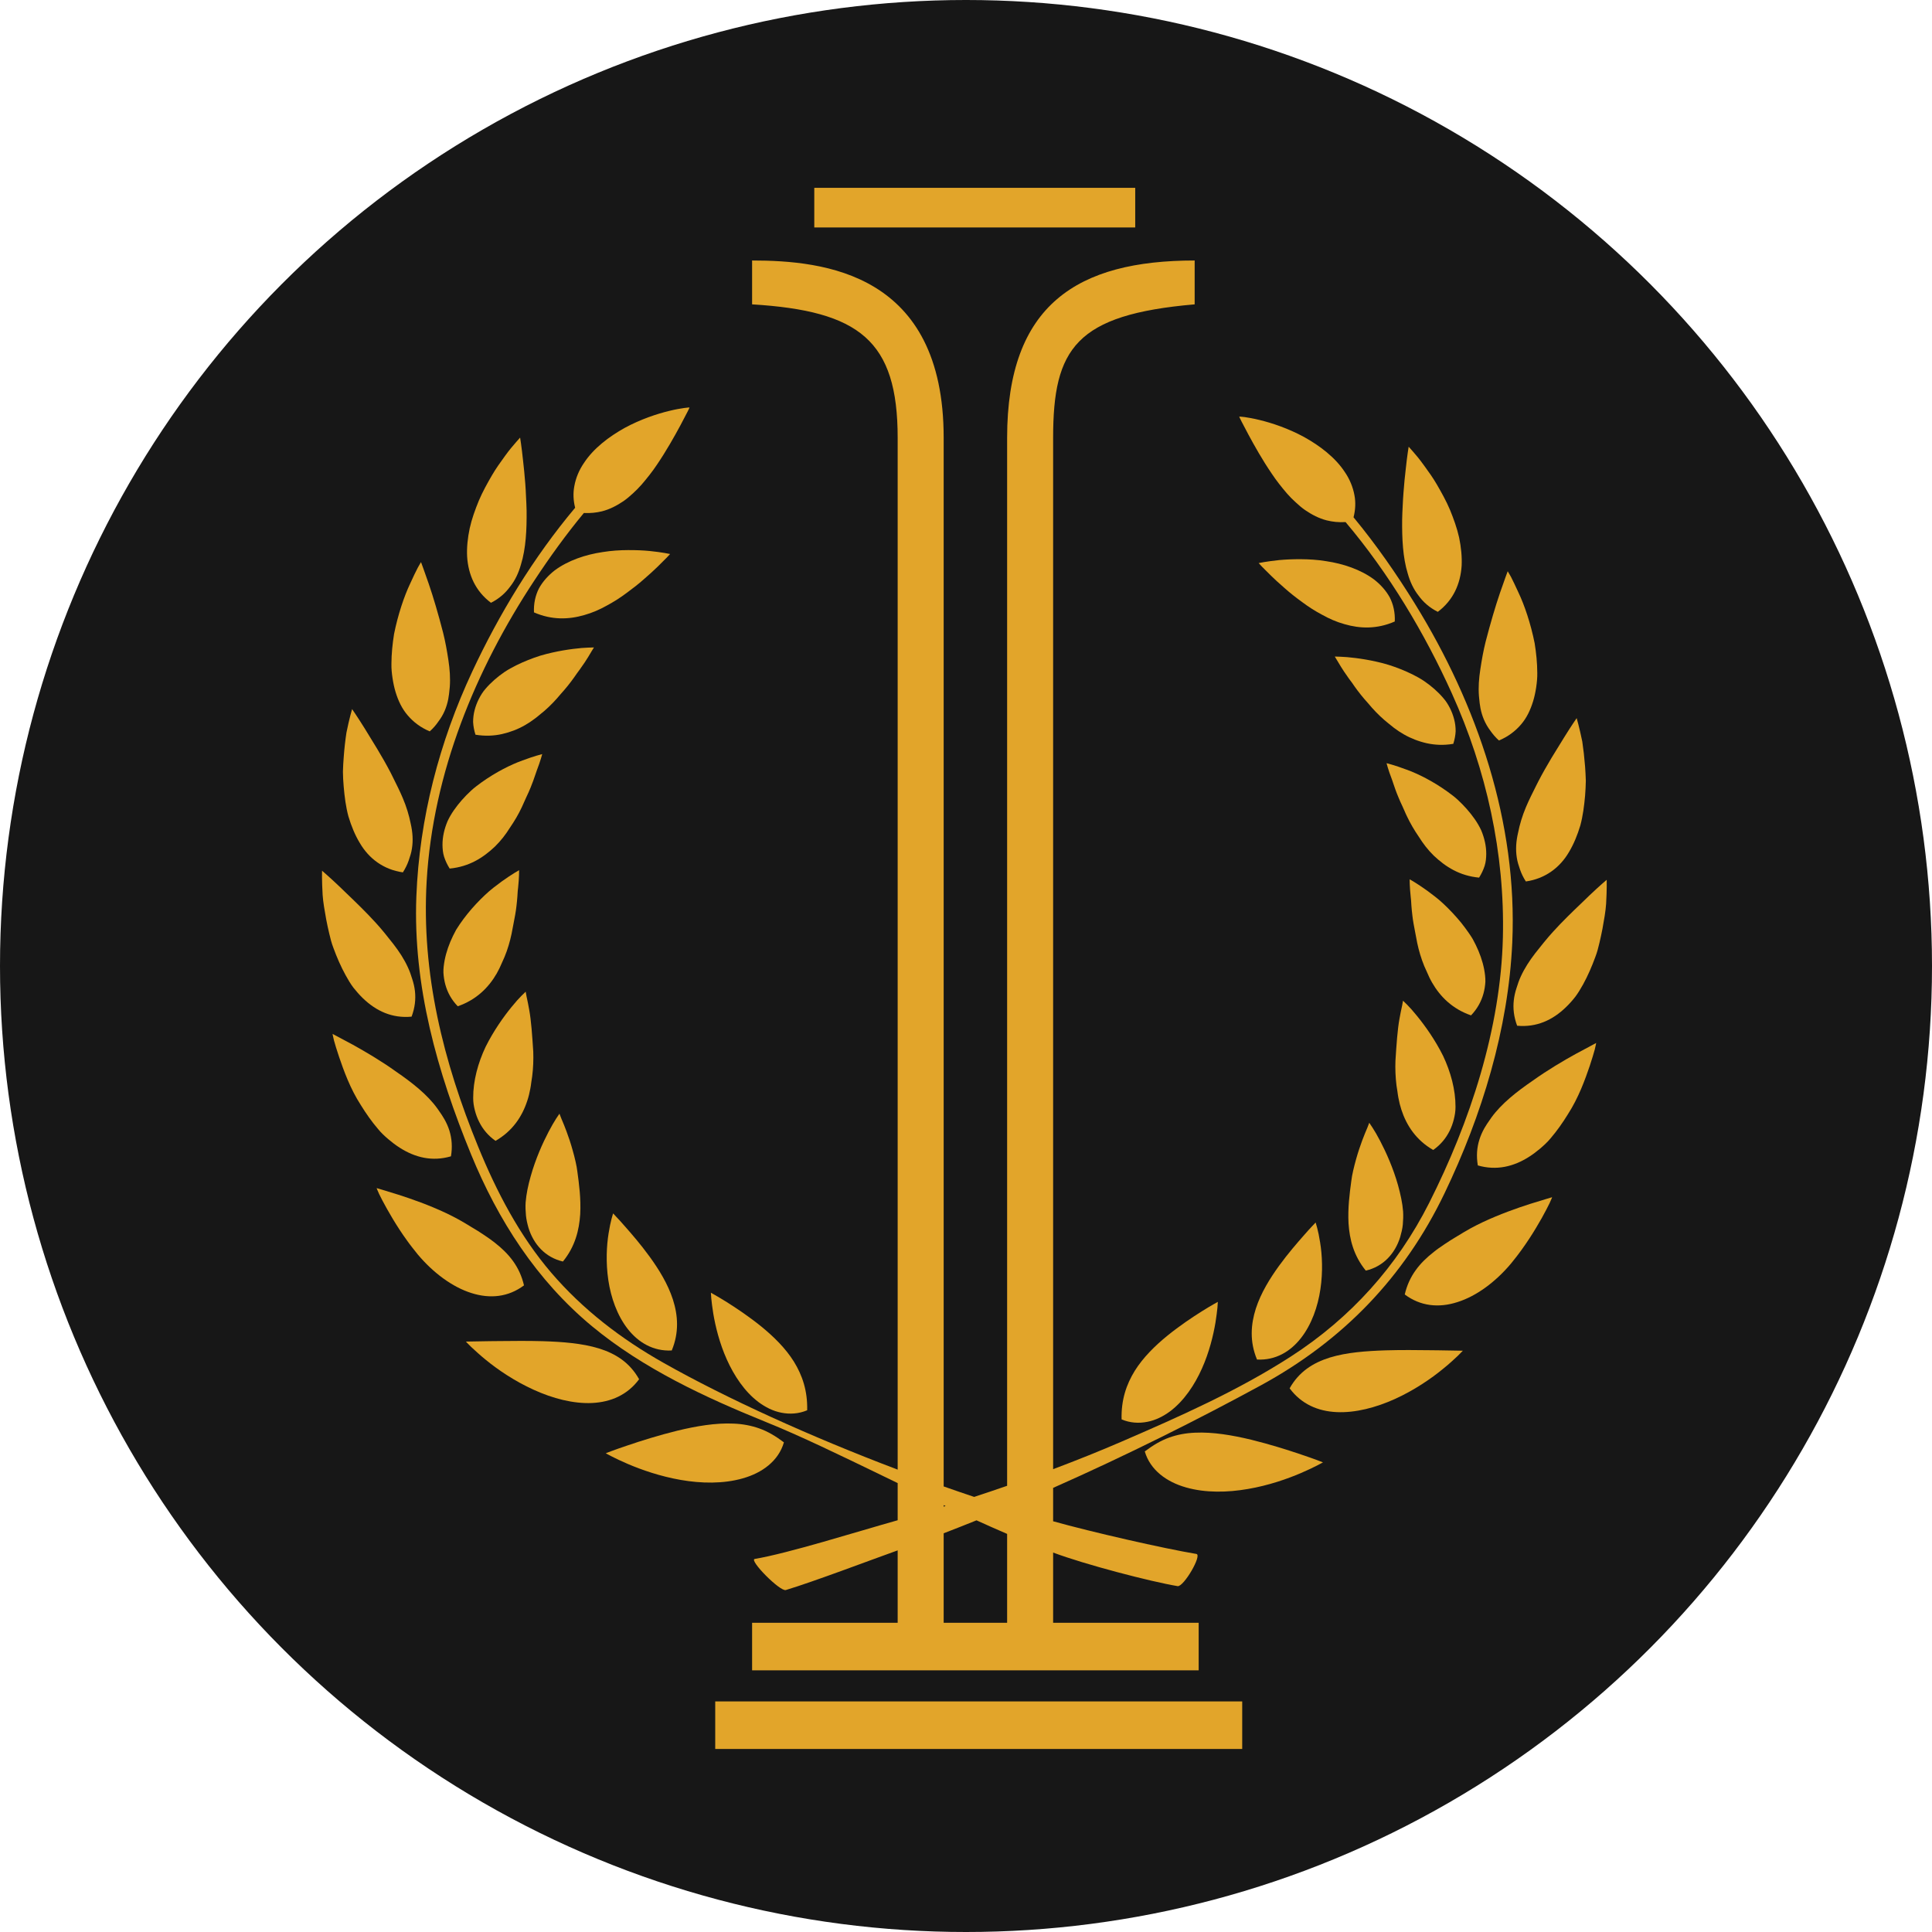 <svg width="144" height="144" viewBox="0 0 144 144" fill="none" xmlns="http://www.w3.org/2000/svg">
<circle cx="72" cy="72" r="72" fill="#171717"/>
<path d="M60.692 14H84.613V16.953H60.692V14Z" fill="#E2A52A"/>
<path fill-rule="evenodd" clip-rule="evenodd" d="M75.065 110.742C74.252 111.024 73.432 111.301 72.609 111.571C71.854 111.318 71.096 111.058 70.336 110.79V32.632C70.336 20.35 61.43 19.416 56.057 19.416V22.685C64.052 23.174 66.907 25.37 66.907 32.632V109.537C60.437 107.087 54.157 104.234 49.478 101.591C46.315 99.807 43.452 97.62 41.083 94.857C38.718 92.095 37.012 88.823 35.642 85.474C33.044 79.127 31.398 72.557 31.802 65.659C32.272 57.619 35.431 49.924 39.834 43.256C40.961 41.546 42.185 39.843 43.518 38.236C43.999 38.259 44.448 38.214 44.877 38.108C45.46 37.958 45.979 37.684 46.474 37.35C46.718 37.178 46.95 36.984 47.172 36.777C47.4 36.571 47.616 36.351 47.823 36.117C48.23 35.642 48.625 35.147 48.975 34.621C49.675 33.587 50.275 32.518 50.709 31.711C50.926 31.307 51.102 30.972 51.22 30.736C51.262 30.652 51.296 30.584 51.324 30.528C51.335 30.504 51.346 30.483 51.355 30.464C51.38 30.406 51.393 30.375 51.393 30.375H51.295C51.26 30.378 51.218 30.384 51.166 30.39C51.116 30.396 51.058 30.403 50.992 30.41C50.728 30.446 50.343 30.513 49.885 30.625C48.968 30.845 47.74 31.252 46.558 31.895C45.384 32.548 44.237 33.418 43.527 34.503C43.162 35.034 42.916 35.624 42.806 36.239C42.709 36.749 42.728 37.289 42.867 37.846C39.763 41.537 37.193 45.789 35.201 50.048C32.739 55.311 31.258 61.005 31.033 66.818C30.777 73.495 32.592 79.897 35.102 86.02C37.118 90.945 39.998 95.428 44.124 98.85C47.928 102.002 52.563 104.159 57.114 105.999C59.643 107.019 62.658 108.481 65.856 110.031L65.857 110.032L65.858 110.032L65.858 110.032C66.206 110.201 66.555 110.37 66.907 110.541V113.31C63.799 114.184 58.77 115.771 56.254 116.194C55.801 116.269 58.136 118.643 58.571 118.512C60.649 117.886 64.812 116.305 66.907 115.556V120.951H56.057V124.497H89.342V120.951H78.494V115.718C80.858 116.608 85.764 117.885 87.772 118.221C88.222 118.294 89.621 115.898 89.171 115.822C86.731 115.415 81.354 114.188 78.494 113.386V110.898C84.019 108.449 89.294 105.804 93.965 103.263C100.072 99.937 104.653 95.218 107.667 88.941C110.456 83.131 112.426 76.704 112.716 70.251C113.117 61.31 110.116 52.54 105.463 45.006C104.099 42.798 102.574 40.599 100.885 38.557C101.031 37.986 101.051 37.436 100.954 36.916C100.841 36.303 100.596 35.709 100.233 35.18C99.523 34.097 98.376 33.225 97.202 32.574C96.017 31.928 94.79 31.522 93.873 31.302C93.413 31.188 93.031 31.126 92.768 31.086L92.737 31.083L92.698 31.079L92.654 31.074L92.654 31.074C92.574 31.065 92.509 31.058 92.462 31.055C92.399 31.053 92.363 31.053 92.363 31.053C92.363 31.053 92.377 31.081 92.403 31.144C92.424 31.186 92.451 31.24 92.483 31.306C92.5 31.34 92.518 31.376 92.537 31.416C92.657 31.65 92.832 31.986 93.05 32.392C93.485 33.199 94.08 34.265 94.786 35.299C95.134 35.825 95.529 36.321 95.936 36.795C96.143 37.029 96.357 37.249 96.588 37.452C96.808 37.662 97.042 37.856 97.284 38.025C97.782 38.362 98.3 38.636 98.883 38.785C99.326 38.895 99.79 38.944 100.29 38.912C103.536 42.751 106.193 47.209 108.214 51.683C110.79 57.38 112.165 63.596 112.017 69.853C111.854 76.677 109.579 83.6 106.52 89.661C104.138 94.378 100.67 98.225 96.239 101.09C92.269 103.656 87.918 105.58 83.596 107.45C82.017 108.133 80.296 108.825 78.494 109.503V32.632C78.494 25.961 80.183 23.451 89.043 22.685V19.416C80.331 19.416 75.065 22.685 75.065 32.632V110.742ZM75.065 120.951H70.336V114.282C71.154 113.967 71.97 113.645 72.783 113.317C73.546 113.664 74.308 114.002 75.065 114.328V120.951ZM70.336 112.296C70.384 112.281 70.432 112.266 70.48 112.251L70.336 112.184V112.296Z" fill="#E2A52A"/>
<path d="M53.309 126.814H92.587V130.358H53.309V126.814Z" fill="#E2A52A"/>
<path d="M56.601 106.47C57.22 106.69 57.796 107.029 58.429 107.504C58.023 108.899 56.801 109.782 55.364 110.188C53.917 110.604 52.258 110.572 50.738 110.305C49.21 110.04 47.807 109.549 46.793 109.114C45.78 108.682 45.15 108.317 45.15 108.317C45.15 108.317 45.794 108.06 46.78 107.732C47.773 107.393 49.097 106.977 50.492 106.633C51.888 106.296 53.344 106.044 54.678 106.107C55.349 106.133 55.985 106.252 56.601 106.47Z" fill="#E2A52A"/>
<path d="M54.167 101.316C54.711 102.535 55.498 103.725 56.532 104.501C57.049 104.885 57.622 105.177 58.242 105.295C58.857 105.417 59.52 105.384 60.162 105.114C60.197 103.655 59.798 102.502 59.174 101.49C58.548 100.486 57.659 99.619 56.742 98.87C55.824 98.126 54.886 97.504 54.176 97.055C53.469 96.614 52.985 96.353 52.985 96.353C52.985 96.353 52.992 96.51 53.016 96.786C53.042 97.055 53.089 97.446 53.165 97.916C53.322 98.849 53.623 100.101 54.167 101.316Z" fill="#E2A52A"/>
<path d="M47.635 102.801C46.771 103.967 45.534 104.503 44.137 104.571C42.742 104.638 41.194 104.233 39.779 103.586C38.364 102.947 37.08 102.075 36.174 101.326C35.784 101.008 35.464 100.712 35.223 100.49C35.182 100.452 35.144 100.416 35.108 100.383C34.859 100.14 34.725 99.993 34.725 99.993C34.725 99.993 35.416 99.98 36.516 99.962C36.753 99.96 37.008 99.958 37.276 99.955H37.283C38.227 99.945 39.338 99.933 40.459 99.964C41.903 100.011 43.372 100.116 44.631 100.502C45.891 100.89 46.942 101.561 47.635 102.801Z" fill="#E2A52A"/>
<path d="M46.794 99.061C47.585 100.065 48.694 100.727 50.068 100.657C50.627 99.315 50.532 98.035 50.155 96.859C49.775 95.687 49.104 94.609 48.425 93.671C47.745 92.735 47.049 91.936 46.54 91.362C46.29 91.072 46.077 90.843 45.926 90.686C45.785 90.525 45.696 90.441 45.696 90.441C45.696 90.441 45.649 90.586 45.581 90.843C45.511 91.103 45.434 91.474 45.361 91.928C45.212 92.845 45.147 94.094 45.34 95.408C45.532 96.713 46.002 98.052 46.794 99.061Z" fill="#E2A52A"/>
<path d="M28.071 88.554C28.071 88.554 28.71 88.738 29.702 89.05C30.683 89.364 31.977 89.819 33.237 90.412C33.55 90.562 33.861 90.716 34.17 90.887C34.504 91.075 34.827 91.262 35.137 91.458C35.453 91.645 35.764 91.832 36.052 92.031C36.09 92.056 36.127 92.082 36.164 92.107C36.415 92.278 36.663 92.447 36.889 92.63C37.945 93.457 38.73 94.408 39.055 95.804C37.893 96.676 36.532 96.823 35.126 96.373C33.724 95.931 32.295 94.876 31.137 93.499C30.996 93.325 30.855 93.148 30.718 92.97L30.513 92.703L30.354 92.485C30.149 92.202 29.955 91.921 29.774 91.643C29.412 91.089 29.099 90.561 28.845 90.107C28.589 89.651 28.388 89.266 28.257 88.994C28.131 88.72 28.071 88.554 28.071 88.554Z" fill="#E2A52A"/>
<path d="M39.394 91.527C39.768 92.731 40.635 93.721 41.957 94.026C42.876 92.901 43.168 91.669 43.245 90.507C43.309 89.342 43.159 88.24 43.032 87.314C42.99 86.922 42.833 86.257 42.685 85.743C42.538 85.21 42.375 84.728 42.224 84.327C42.104 83.998 41.986 83.718 41.895 83.502L41.867 83.438C41.857 83.414 41.848 83.391 41.839 83.369C41.754 83.137 41.699 83.008 41.699 83.008C41.699 83.008 41.606 83.137 41.454 83.371C41.297 83.612 41.105 83.946 40.884 84.365C40.447 85.2 39.92 86.371 39.556 87.669C39.462 87.994 39.381 88.324 39.313 88.663C39.251 88.975 39.204 89.294 39.177 89.622C39.157 89.945 39.171 90.266 39.201 90.592C39.233 90.912 39.306 91.221 39.394 91.527Z" fill="#E2A52A"/>
<path d="M28.951 84.916C28.68 84.686 28.411 84.439 28.184 84.158C27.713 83.611 27.283 82.996 26.898 82.373C26.096 81.136 25.616 79.779 25.27 78.766C25.099 78.261 24.972 77.837 24.889 77.536C24.814 77.235 24.788 77.061 24.788 77.061C24.788 77.061 25.374 77.374 26.304 77.87C27.214 78.377 28.404 79.07 29.534 79.881C30.699 80.681 31.852 81.582 32.598 82.621C32.635 82.674 32.673 82.728 32.71 82.782C32.855 82.99 33 83.198 33.121 83.416C33.276 83.688 33.401 83.971 33.494 84.263C33.677 84.854 33.729 85.49 33.612 86.185C32.219 86.593 30.941 86.28 29.787 85.54C29.5 85.358 29.22 85.145 28.951 84.916Z" fill="#E2A52A"/>
<path d="M35.711 83.613C35.981 84.159 36.38 84.645 36.933 85.033C38.195 84.308 38.917 83.225 39.299 82.048C39.398 81.754 39.471 81.452 39.526 81.148C39.556 80.996 39.579 80.844 39.596 80.691C39.608 80.612 39.62 80.531 39.632 80.451C39.643 80.376 39.654 80.3 39.666 80.225C39.746 79.603 39.766 78.981 39.746 78.382C39.668 77.192 39.594 76.069 39.442 75.255C39.386 74.928 39.327 74.649 39.28 74.43C39.268 74.375 39.257 74.324 39.247 74.277C39.208 74.045 39.181 73.914 39.181 73.914C39.181 73.914 39.064 74.021 38.87 74.218C38.669 74.416 38.418 74.699 38.123 75.062C37.531 75.787 36.795 76.821 36.195 78.023C35.63 79.215 35.261 80.56 35.269 81.835C35.265 82.156 35.318 82.461 35.393 82.758C35.47 83.056 35.574 83.341 35.711 83.613Z" fill="#E2A52A"/>
<path d="M26.336 73.607C26.123 73.322 25.938 73.012 25.762 72.689C25.405 72.044 25.105 71.349 24.848 70.646C24.712 70.295 24.624 69.937 24.54 69.584C24.456 69.233 24.383 68.885 24.317 68.548C24.195 67.874 24.084 67.244 24.047 66.702C23.983 65.617 24.003 64.897 24.003 64.897C24.003 64.897 24.532 65.347 25.277 66.054C25.455 66.228 25.652 66.417 25.862 66.618C26.51 67.239 27.279 67.977 27.992 68.762C28.227 69.02 28.459 69.286 28.679 69.558C28.895 69.831 29.115 70.107 29.334 70.381C29.764 70.938 30.132 71.506 30.398 72.091C30.535 72.379 30.636 72.676 30.726 72.973C30.825 73.27 30.893 73.57 30.928 73.876C30.996 74.486 30.925 75.115 30.677 75.775C29.234 75.913 28.037 75.361 27.04 74.395C26.794 74.155 26.558 73.89 26.336 73.607Z" fill="#E2A52A"/>
<path d="M34.118 75.001C35.495 74.526 36.414 73.612 37.019 72.564C37.171 72.299 37.3 72.028 37.416 71.75C37.551 71.469 37.666 71.186 37.769 70.898C37.971 70.326 38.114 69.741 38.212 69.173C38.233 69.061 38.255 68.949 38.276 68.838C38.363 68.39 38.448 67.955 38.492 67.547C38.523 67.288 38.547 67.045 38.563 66.814C38.566 66.765 38.569 66.717 38.572 66.67C38.582 66.493 38.592 66.326 38.616 66.17C38.701 65.379 38.691 64.857 38.691 64.857C38.691 64.857 38.157 65.152 37.394 65.7C37.205 65.838 36.999 65.992 36.786 66.159C36.569 66.33 36.349 66.516 36.141 66.716C35.715 67.117 35.277 67.578 34.863 68.088C34.656 68.345 34.457 68.61 34.266 68.889C34.171 69.027 34.079 69.169 33.993 69.31C33.914 69.455 33.838 69.6 33.767 69.747C33.481 70.334 33.261 70.951 33.141 71.571C33.085 71.879 33.041 72.188 33.05 72.492C33.068 72.795 33.114 73.096 33.193 73.385C33.354 73.971 33.651 74.521 34.118 75.001Z" fill="#E2A52A"/>
<path d="M28.105 55.801C28.442 56.361 28.791 56.967 29.113 57.586C29.174 57.708 29.235 57.831 29.297 57.955L29.297 57.955L29.297 57.956C29.55 58.46 29.808 58.977 30.024 59.491C30.297 60.132 30.488 60.769 30.613 61.395C30.756 62.024 30.801 62.644 30.703 63.248C30.661 63.545 30.563 63.844 30.461 64.141C30.357 64.437 30.216 64.729 30.029 65.021C28.598 64.818 27.495 64 26.81 62.818C26.457 62.235 26.182 61.559 25.968 60.844C25.776 60.13 25.681 59.377 25.617 58.629C25.585 58.254 25.562 57.881 25.56 57.516C25.57 57.152 25.59 56.8 25.617 56.456C25.665 55.772 25.741 55.139 25.823 54.599C26.038 53.537 26.243 52.852 26.243 52.852C26.243 52.852 26.636 53.418 27.18 54.29C27.443 54.723 27.756 55.235 28.105 55.801Z" fill="#E2A52A"/>
<path d="M36.898 63.09C37.331 62.666 37.697 62.189 38.006 61.694C38.346 61.198 38.645 60.691 38.885 60.18C38.952 60.044 39.011 59.907 39.069 59.772C39.12 59.656 39.169 59.541 39.224 59.427C39.341 59.182 39.45 58.941 39.545 58.707C39.694 58.35 39.81 58.01 39.914 57.703C39.945 57.612 39.975 57.524 40.005 57.439C40.289 56.703 40.413 56.206 40.413 56.206C40.413 56.206 39.822 56.349 38.945 56.679C38.046 57.002 36.966 57.548 35.892 58.311L35.888 58.314C35.627 58.505 35.35 58.707 35.114 58.928C34.877 59.146 34.647 59.381 34.432 59.623C34.003 60.114 33.614 60.647 33.356 61.211C33.117 61.779 32.978 62.375 32.981 62.972C32.985 63.269 33.007 63.568 33.103 63.864C33.199 64.16 33.336 64.452 33.516 64.738C34.967 64.599 36.009 63.934 36.898 63.09Z" fill="#E2A52A"/>
<path d="M33.141 52.986C33.021 53.262 32.867 53.527 32.674 53.779C32.5 54.038 32.29 54.281 32.031 54.512C31.36 54.231 30.82 53.825 30.392 53.323C29.956 52.82 29.684 52.233 29.482 51.576C29.384 51.248 29.311 50.906 29.258 50.551C29.204 50.2 29.166 49.829 29.175 49.468C29.177 48.74 29.254 47.986 29.371 47.253C29.662 45.81 30.123 44.435 30.582 43.474C30.801 42.987 30.996 42.59 31.138 42.316C31.286 42.045 31.38 41.898 31.38 41.898C31.38 41.898 31.616 42.526 31.954 43.509C32.293 44.492 32.672 45.78 33.025 47.151C33.198 47.838 33.317 48.517 33.421 49.202C33.526 49.888 33.572 50.557 33.525 51.188C33.52 51.231 33.516 51.275 33.512 51.318L33.512 51.319C33.486 51.588 33.46 51.856 33.409 52.114C33.35 52.417 33.261 52.707 33.141 52.986Z" fill="#E2A52A"/>
<path d="M44.081 48.563C44.205 48.369 44.27 48.257 44.27 48.257C44.27 48.257 44.114 48.257 43.842 48.269C43.564 48.278 43.188 48.306 42.73 48.365C42.271 48.423 41.733 48.51 41.153 48.641C40.866 48.708 40.558 48.781 40.261 48.873C39.967 48.968 39.666 49.071 39.367 49.193C38.769 49.434 38.151 49.722 37.611 50.082C37.079 50.445 36.59 50.868 36.187 51.34C35.981 51.574 35.825 51.833 35.689 52.098C35.554 52.365 35.448 52.644 35.375 52.929C35.301 53.216 35.262 53.513 35.263 53.816C35.279 54.125 35.337 54.44 35.439 54.761C36.154 54.879 36.814 54.847 37.42 54.712C38.021 54.576 38.61 54.351 39.128 54.05C39.388 53.902 39.637 53.738 39.872 53.556C39.99 53.472 40.103 53.377 40.216 53.281L40.217 53.28C40.332 53.189 40.45 53.093 40.562 52.997C41.016 52.607 41.417 52.181 41.776 51.749C42.16 51.325 42.505 50.897 42.794 50.486C42.853 50.405 42.91 50.321 42.966 50.24L42.966 50.239L42.967 50.239L43.005 50.183C43.035 50.143 43.063 50.103 43.092 50.065C43.133 50.008 43.174 49.953 43.216 49.897C43.35 49.71 43.474 49.534 43.583 49.369C43.778 49.077 43.931 48.818 44.045 48.624L44.081 48.563Z" fill="#E2A52A"/>
<path d="M38.028 43.715C37.673 44.201 37.212 44.617 36.593 44.928C35.436 44.059 34.902 42.84 34.816 41.479C34.783 40.806 34.857 40.099 35.007 39.386C35.162 38.679 35.414 37.986 35.691 37.311C35.975 36.642 36.325 36.02 36.656 35.447C36.969 34.909 37.306 34.444 37.6 34.04L37.663 33.953C37.97 33.527 38.251 33.2 38.45 32.973C38.651 32.747 38.766 32.615 38.766 32.615C38.766 32.615 38.877 33.289 38.982 34.294C39.04 34.804 39.103 35.399 39.151 36.039C39.175 36.358 39.194 36.685 39.207 37.022C39.226 37.361 39.242 37.71 39.25 38.059C39.264 39.443 39.203 40.874 38.829 42.076C38.657 42.688 38.401 43.245 38.028 43.715Z" fill="#E2A52A"/>
<path d="M46.699 44.199C47.162 43.86 47.606 43.516 47.986 43.176C48.373 42.837 48.729 42.523 49.012 42.242C49.163 42.087 49.304 41.95 49.426 41.829C49.531 41.726 49.623 41.635 49.698 41.558C49.859 41.391 49.945 41.293 49.945 41.293C49.945 41.293 49.343 41.159 48.405 41.066C47.941 41.021 47.4 40.998 46.805 41.001C46.21 41.003 45.566 41.043 44.932 41.146C43.638 41.335 42.338 41.775 41.345 42.512C40.863 42.891 40.456 43.337 40.171 43.854C39.904 44.38 39.769 44.984 39.8 45.644C41.139 46.228 42.399 46.177 43.552 45.842C44.139 45.677 44.692 45.437 45.208 45.147C45.737 44.865 46.242 44.542 46.699 44.199Z" fill="#E2A52A"/>
<path d="M93.019 110.979C94.548 110.719 95.95 110.228 96.963 109.793C97.977 109.359 98.607 108.996 98.607 108.996C98.607 108.996 97.962 108.739 96.974 108.409C95.982 108.072 94.659 107.653 93.262 107.31C91.864 106.973 90.413 106.723 89.078 106.784C88.404 106.81 87.77 106.926 87.153 107.144C86.535 107.367 85.959 107.704 85.325 108.181C85.733 109.574 86.956 110.456 88.393 110.863C89.838 111.279 91.498 111.246 93.019 110.979Z" fill="#E2A52A"/>
<path d="M87.224 105.183C86.707 105.566 86.133 105.856 85.516 105.974C84.899 106.096 84.234 106.065 83.597 105.792C83.558 104.334 83.957 103.182 84.58 102.17C85.209 101.166 86.098 100.297 87.015 99.55C87.933 98.806 88.871 98.182 89.579 97.736C90.285 97.293 90.77 97.034 90.77 97.034C90.77 97.034 90.765 97.192 90.741 97.466C90.712 97.736 90.668 98.126 90.591 98.594C90.433 99.527 90.133 100.781 89.588 101.997C89.047 103.214 88.257 104.402 87.224 105.183Z" fill="#E2A52A"/>
<path d="M103.298 100.646C101.853 100.693 100.383 100.796 99.127 101.181C97.866 101.572 96.814 102.243 96.122 103.478C96.986 104.645 98.223 105.185 99.62 105.25C101.016 105.318 102.56 104.911 103.975 104.27C105.392 103.627 106.676 102.756 107.581 102.005C108.012 101.66 108.36 101.333 108.608 101.101L108.649 101.063C108.897 100.82 109.033 100.675 109.033 100.675C109.033 100.675 108.34 100.661 107.239 100.644C107.032 100.642 106.812 100.639 106.581 100.637H106.578C105.613 100.625 104.46 100.612 103.298 100.646Z" fill="#E2A52A"/>
<path d="M96.963 99.736C96.174 100.743 95.063 101.405 93.69 101.332C93.13 99.993 93.228 98.713 93.602 97.536C93.982 96.361 94.653 95.286 95.331 94.348C96.012 93.412 96.707 92.614 97.217 92.037C97.466 91.749 97.678 91.519 97.83 91.361C97.974 91.202 98.06 91.118 98.06 91.118C98.06 91.118 98.106 91.26 98.174 91.519C98.245 91.782 98.322 92.148 98.394 92.605C98.545 93.519 98.612 94.775 98.416 96.085C98.226 97.391 97.754 98.731 96.963 99.736Z" fill="#E2A52A"/>
<path d="M112.621 94.178C112.764 94.004 112.905 93.825 113.042 93.649L113.244 93.38L113.404 93.164C113.609 92.881 113.802 92.598 113.984 92.322C114.344 91.772 114.657 91.243 114.914 90.788C115.168 90.331 115.366 89.946 115.498 89.675C115.627 89.401 115.687 89.233 115.687 89.233C115.687 89.233 115.046 89.421 114.056 89.729C113.074 90.043 111.78 90.5 110.522 91.09C110.207 91.24 109.897 91.394 109.587 91.565C109.256 91.752 108.932 91.942 108.622 92.134C108.573 92.163 108.525 92.193 108.476 92.222C108.212 92.383 107.952 92.541 107.707 92.711C107.676 92.733 107.644 92.754 107.612 92.775C107.354 92.95 107.099 93.122 106.871 93.31C105.812 94.135 105.028 95.085 104.702 96.482C105.865 97.354 107.228 97.504 108.631 97.05C110.036 96.61 111.465 95.555 112.621 94.178Z" fill="#E2A52A"/>
<path d="M102.87 85.042C103.309 85.878 103.837 87.048 104.202 88.343C104.292 88.668 104.374 89.003 104.442 89.34C104.506 89.652 104.553 89.973 104.579 90.298C104.599 90.625 104.584 90.945 104.558 91.271C104.527 91.591 104.449 91.901 104.362 92.204C103.989 93.409 103.122 94.397 101.8 94.705C100.881 93.582 100.587 92.349 100.512 91.187C100.449 90.042 100.593 88.96 100.715 88.047L100.723 87.99C100.764 87.598 100.925 86.938 101.069 86.421C101.218 85.888 101.38 85.409 101.53 85.006C101.669 84.633 101.799 84.325 101.895 84.099L101.918 84.045C102.003 83.814 102.056 83.685 102.056 83.685C102.056 83.685 102.149 83.817 102.3 84.05C102.459 84.289 102.649 84.621 102.87 85.042Z" fill="#E2A52A"/>
<path d="M118.867 78.215C118.941 77.914 118.969 77.738 118.969 77.738C118.969 77.738 118.385 78.049 117.454 78.549C116.544 79.052 115.353 79.749 114.225 80.558C113.058 81.356 111.907 82.259 111.159 83.297C111.117 83.359 111.075 83.42 111.032 83.481C110.893 83.681 110.752 83.883 110.635 84.093C110.482 84.365 110.356 84.648 110.265 84.942C110.079 85.531 110.03 86.166 110.148 86.864C111.538 87.266 112.82 86.955 113.972 86.218C114.261 86.035 114.539 85.823 114.809 85.596C115.077 85.364 115.349 85.117 115.576 84.838C116.046 84.29 116.477 83.676 116.861 83.051C117.662 81.811 118.145 80.457 118.49 79.447C118.658 78.936 118.787 78.513 118.867 78.215Z" fill="#E2A52A"/>
<path d="M108.045 84.29C107.775 84.836 107.375 85.325 106.822 85.713C105.561 84.986 104.841 83.902 104.455 82.722C104.359 82.43 104.284 82.128 104.228 81.822C104.199 81.671 104.177 81.519 104.158 81.365C104.148 81.302 104.139 81.24 104.129 81.177L104.128 81.173C104.115 81.083 104.101 80.992 104.086 80.9C104.009 80.278 103.986 79.654 104.009 79.058C104.085 77.866 104.159 76.747 104.31 75.929C104.372 75.566 104.439 75.262 104.488 75.037L104.506 74.953C104.544 74.719 104.573 74.588 104.573 74.588C104.573 74.588 104.688 74.695 104.884 74.891C105.085 75.09 105.334 75.375 105.629 75.738C106.219 76.461 106.959 77.495 107.559 78.697C108.124 79.889 108.492 81.232 108.485 82.509C108.487 82.831 108.433 83.135 108.359 83.434C108.284 83.729 108.182 84.021 108.045 84.29Z" fill="#E2A52A"/>
<path d="M115.766 69.435C115.531 69.694 115.301 69.961 115.079 70.233L114.915 70.438C114.752 70.642 114.587 70.849 114.421 71.056C113.995 71.611 113.626 72.181 113.359 72.763C113.223 73.055 113.121 73.352 113.031 73.648C112.932 73.947 112.865 74.245 112.83 74.551C112.761 75.161 112.831 75.792 113.079 76.452C114.523 76.586 115.721 76.035 116.717 75.07C116.964 74.834 117.199 74.569 117.421 74.284C117.635 73.996 117.817 73.688 117.997 73.367C118.352 72.723 118.652 72.025 118.909 71.321C119.046 70.97 119.133 70.612 119.217 70.259C119.299 69.906 119.375 69.559 119.439 69.225C119.562 68.549 119.672 67.922 119.71 67.377C119.774 66.292 119.754 65.576 119.754 65.576C119.754 65.576 119.224 66.02 118.477 66.731C118.287 66.917 118.075 67.12 117.849 67.337C117.213 67.946 116.463 68.666 115.766 69.435Z" fill="#E2A52A"/>
<path d="M110.711 73.174C110.694 73.476 110.647 73.775 110.566 74.065C110.405 74.647 110.106 75.197 109.642 75.68C108.264 75.205 107.346 74.291 106.743 73.243C106.591 72.98 106.462 72.706 106.347 72.43C106.21 72.149 106.094 71.866 105.993 71.578C105.79 71.003 105.646 70.421 105.549 69.852C105.525 69.723 105.5 69.595 105.475 69.467C105.392 69.035 105.311 68.617 105.269 68.225C105.237 67.968 105.215 67.725 105.197 67.496L105.192 67.412C105.181 67.212 105.17 67.024 105.146 66.85C105.06 66.056 105.067 65.537 105.067 65.537C105.067 65.537 105.604 65.831 106.365 66.379C106.555 66.517 106.76 66.671 106.975 66.84C107.192 67.009 107.41 67.194 107.619 67.395C108.044 67.796 108.483 68.258 108.9 68.766C109.104 69.025 109.306 69.29 109.496 69.57L109.518 69.603C109.604 69.73 109.691 69.858 109.769 69.992C109.847 70.134 109.922 70.279 109.994 70.427C110.281 71.015 110.501 71.628 110.62 72.246C110.677 72.558 110.719 72.868 110.711 73.174Z" fill="#E2A52A"/>
<path d="M113.147 62.072C113 62.701 112.957 63.317 113.053 63.923C113.097 64.226 113.194 64.52 113.297 64.819C113.4 65.115 113.541 65.41 113.729 65.699C115.158 65.495 116.265 64.676 116.948 63.498C117.3 62.909 117.577 62.233 117.79 61.52C117.982 60.804 118.076 60.053 118.143 59.307C118.17 58.933 118.195 58.556 118.198 58.192C118.187 57.831 118.168 57.476 118.143 57.135C118.089 56.45 118.016 55.816 117.935 55.276C117.718 54.212 117.516 53.526 117.516 53.526C117.516 53.526 117.119 54.092 116.577 54.969C116.312 55.399 115.998 55.909 115.65 56.475C115.314 57.039 114.965 57.643 114.645 58.265L114.497 58.558C114.233 59.084 113.959 59.627 113.733 60.164C113.462 60.809 113.271 61.444 113.147 62.072Z" fill="#E2A52A"/>
<path d="M109.325 60.3C109.755 60.79 110.141 61.321 110.401 61.887C110.639 62.456 110.778 63.051 110.776 63.645C110.772 63.946 110.75 64.242 110.655 64.541C110.559 64.835 110.422 65.127 110.242 65.413C108.791 65.277 107.749 64.611 106.858 63.768C106.426 63.343 106.061 62.867 105.752 62.37C105.412 61.878 105.113 61.362 104.873 60.857C104.8 60.712 104.737 60.567 104.676 60.424C104.629 60.316 104.583 60.209 104.533 60.103C104.415 59.858 104.308 59.617 104.214 59.385C104.05 58.998 103.926 58.628 103.816 58.3L103.785 58.209L103.769 58.16L103.753 58.113C103.467 57.379 103.345 56.883 103.345 56.883C103.345 56.883 103.937 57.025 104.812 57.355C105.711 57.677 106.793 58.225 107.865 58.989L107.866 58.99C108.129 59.181 108.405 59.382 108.642 59.602C108.881 59.823 109.111 60.057 109.325 60.3Z" fill="#E2A52A"/>
<path d="M112.376 42.577C112.376 42.577 112.138 43.205 111.801 44.188C111.464 45.173 111.085 46.459 110.73 47.83C110.559 48.515 110.439 49.199 110.336 49.881C110.229 50.568 110.182 51.237 110.231 51.867C110.236 51.918 110.241 51.97 110.246 52.022C110.271 52.281 110.296 52.543 110.346 52.791C110.407 53.095 110.494 53.385 110.615 53.663C110.735 53.937 110.887 54.206 111.08 54.459C111.257 54.714 111.467 54.961 111.723 55.193C112.393 54.91 112.934 54.506 113.363 54.005C113.8 53.499 114.07 52.912 114.273 52.255C114.371 51.928 114.444 51.584 114.498 51.23C114.55 50.875 114.588 50.508 114.58 50.147C114.577 49.418 114.502 48.664 114.382 47.932C114.092 46.487 113.63 45.111 113.172 44.153C112.954 43.669 112.757 43.27 112.618 42.993C112.469 42.726 112.376 42.577 112.376 42.577Z" fill="#E2A52A"/>
<path d="M107.569 52.023C107.777 52.254 107.934 52.513 108.071 52.78C108.204 53.045 108.311 53.324 108.384 53.614C108.459 53.899 108.496 54.197 108.496 54.498C108.481 54.807 108.421 55.125 108.32 55.441C107.606 55.564 106.945 55.528 106.34 55.396C105.738 55.261 105.148 55.031 104.629 54.732C104.37 54.585 104.121 54.419 103.887 54.241C103.769 54.15 103.656 54.059 103.544 53.965C103.502 53.93 103.46 53.896 103.417 53.861L103.417 53.861C103.343 53.801 103.268 53.741 103.196 53.678C102.745 53.289 102.34 52.864 101.985 52.434C101.599 52.01 101.256 51.58 100.966 51.17C100.893 51.065 100.823 50.965 100.756 50.866C100.72 50.82 100.685 50.773 100.651 50.727L100.651 50.727C100.615 50.678 100.579 50.629 100.543 50.583C100.408 50.394 100.287 50.219 100.176 50.053C100.004 49.795 99.866 49.565 99.758 49.383L99.731 49.338C99.712 49.305 99.693 49.275 99.676 49.246C99.554 49.049 99.488 48.938 99.488 48.938C99.488 48.938 99.644 48.935 99.918 48.949C100.195 48.958 100.571 48.987 101.03 49.045C101.487 49.103 102.023 49.188 102.606 49.321C102.892 49.386 103.2 49.459 103.496 49.555C103.79 49.646 104.09 49.754 104.392 49.873C104.989 50.114 105.608 50.402 106.146 50.763C106.678 51.129 107.167 51.548 107.569 52.023Z" fill="#E2A52A"/>
<path d="M107.165 45.604C108.321 44.735 108.856 43.518 108.943 42.156C108.974 41.483 108.901 40.774 108.754 40.063C108.596 39.357 108.346 38.665 108.068 37.988C107.785 37.317 107.433 36.7 107.101 36.122C106.798 35.599 106.468 35.145 106.18 34.749L106.131 34.681C106.119 34.665 106.107 34.649 106.095 34.633C105.789 34.205 105.508 33.877 105.307 33.648C105.106 33.423 104.993 33.295 104.993 33.295C104.993 33.295 104.88 33.966 104.775 34.972C104.714 35.482 104.654 36.078 104.608 36.717C104.583 37.033 104.564 37.363 104.549 37.699L104.547 37.744L104.547 37.745C104.53 38.069 104.513 38.404 104.508 38.736C104.494 40.12 104.555 41.551 104.927 42.753C105.099 43.364 105.357 43.917 105.73 44.392C106.083 44.881 106.545 45.291 107.165 45.604Z" fill="#E2A52A"/>
<path d="M98.826 41.824C100.12 42.013 101.421 42.453 102.413 43.19C102.896 43.566 103.305 44.017 103.586 44.53C103.855 45.06 103.989 45.662 103.959 46.322C102.62 46.908 101.359 46.857 100.206 46.52C99.621 46.358 99.067 46.115 98.551 45.825C98.02 45.544 97.513 45.221 97.059 44.878C96.593 44.541 96.151 44.195 95.77 43.854C95.72 43.809 95.67 43.765 95.62 43.721C95.294 43.433 94.99 43.166 94.745 42.918C94.612 42.784 94.488 42.662 94.377 42.553C94.253 42.431 94.145 42.325 94.061 42.236C93.898 42.067 93.813 41.968 93.813 41.968C93.813 41.968 94.416 41.84 95.353 41.744C95.817 41.702 96.356 41.676 96.951 41.679C97.548 41.683 98.19 41.719 98.826 41.824Z" fill="#E2A52A"/>
</svg>
